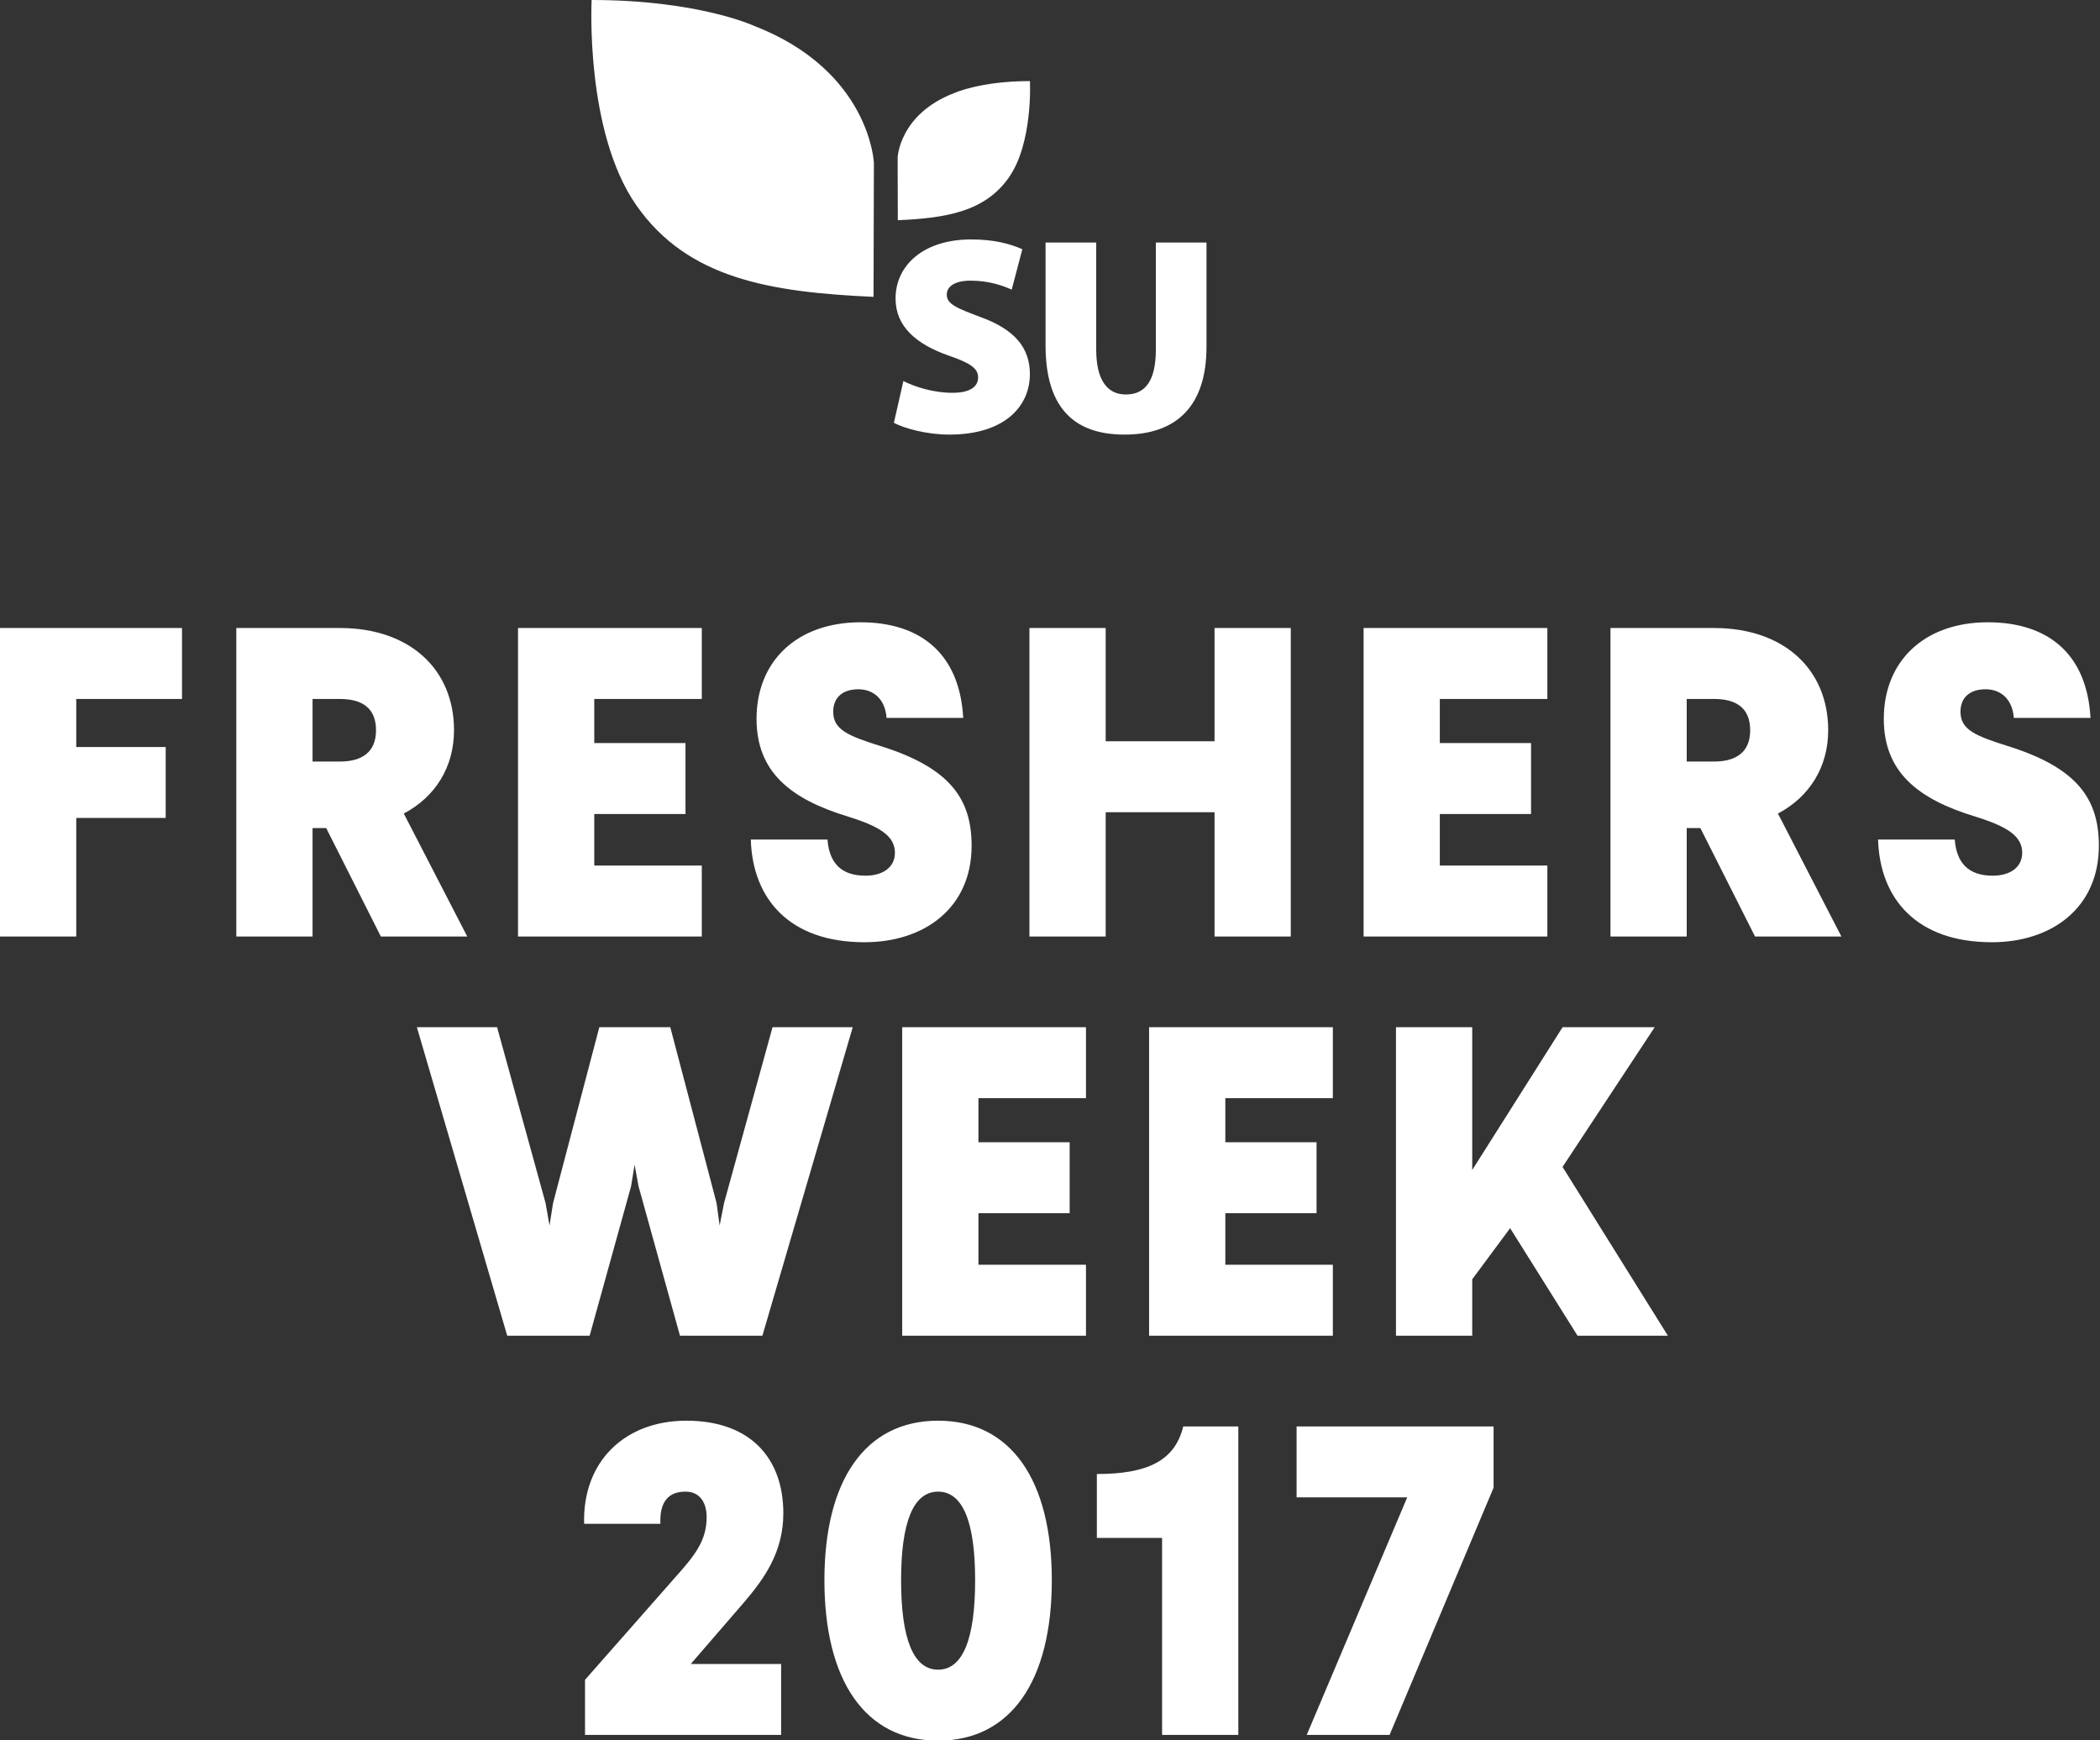 <svg xmlns="http://www.w3.org/2000/svg" width="140" height="116" viewBox="0 0 140 116">
  <rect x="0" y="0" width="140" height="116" fill="#333333" stroke="none"/>
  <path fill="#FFF" d="M257.134,346.859 L245,346.859 L245,367.421 L250.083,367.421 L250.083,359.519 L256.047,359.519 L256.047,354.79 L250.083,354.79 L250.083,351.588 L257.134,351.588 L257.134,346.859 Z M267.659,346.859 C272.33,346.859 275.268,349.62 275.268,353.674 C275.268,356.112 274.034,358.109 271.919,359.225 L276.15,367.421 L270.391,367.421 L266.748,360.195 L265.837,360.195 L265.837,367.421 L260.754,367.421 L260.754,346.859 L267.659,346.859 Z M267.659,351.588 L265.837,351.588 L265.837,355.759 L267.659,355.759 C269.157,355.759 270.068,355.113 270.068,353.674 C270.068,352.205 269.157,351.588 267.659,351.588 Z M291.787,346.859 L279.535,346.859 L279.535,367.421 L291.787,367.421 L291.787,362.692 L284.618,362.692 L284.618,359.255 L290.699,359.255 L290.699,354.526 L284.618,354.526 L284.618,351.588 L291.787,351.588 L291.787,346.859 Z M302.37,346.477 C298.139,346.477 295.436,349.062 295.436,352.91 C295.436,356.435 297.669,358.256 301.547,359.431 C303.721,360.107 304.661,360.753 304.661,361.84 C304.661,362.78 303.898,363.367 302.693,363.367 C301.077,363.367 300.284,362.515 300.166,360.959 L295.054,360.959 C295.171,364.924 297.639,367.803 302.634,367.803 C306.63,367.803 309.774,365.512 309.774,361.37 C309.774,358.256 308.334,356.2 303.809,354.76 C301.547,354.056 300.548,353.644 300.548,352.44 C300.548,351.471 301.195,350.942 302.223,350.942 C303.251,350.942 304.015,351.617 304.103,352.851 L309.215,352.851 C308.98,348.592 306.395,346.477 302.37,346.477 Z M331.052,346.859 L325.969,346.859 L325.969,354.408 L318.712,354.408 L318.712,346.859 L313.629,346.859 L313.629,367.421 L318.712,367.421 L318.712,359.137 L325.969,359.137 L325.969,367.421 L331.052,367.421 L331.052,346.859 Z M348.157,346.859 L335.906,346.859 L335.906,367.421 L348.157,367.421 L348.157,362.692 L340.988,362.692 L340.988,359.255 L347.07,359.255 L347.07,354.526 L340.988,354.526 L340.988,351.588 L348.157,351.588 L348.157,346.859 Z M359.269,346.859 C363.941,346.859 366.879,349.62 366.879,353.674 C366.879,356.112 365.645,358.109 363.53,359.225 L367.76,367.421 L362.002,367.421 L358.359,360.195 L357.448,360.195 L357.448,367.421 L352.365,367.421 L352.365,346.859 L359.269,346.859 Z M359.269,351.588 L357.448,351.588 L357.448,355.759 L359.269,355.759 C360.768,355.759 361.679,355.113 361.679,353.674 C361.679,352.205 360.768,351.588 359.269,351.588 Z M377.521,346.477 C373.29,346.477 370.587,349.062 370.587,352.91 C370.587,356.435 372.82,358.256 376.698,359.431 C378.873,360.107 379.813,360.753 379.813,361.84 C379.813,362.78 379.049,363.367 377.844,363.367 C376.228,363.367 375.435,362.515 375.318,360.959 L370.205,360.959 C370.323,364.924 372.791,367.803 377.786,367.803 C381.781,367.803 384.925,365.512 384.925,361.37 C384.925,358.256 383.485,356.2 378.961,354.76 C376.698,354.056 375.699,353.644 375.699,352.44 C375.699,351.471 376.346,350.942 377.374,350.942 C378.402,350.942 379.166,351.617 379.255,352.851 L384.367,352.851 C384.132,348.592 381.546,346.477 377.521,346.477 Z M301.849,373.467 L296.502,373.467 L293.27,385.187 L292.976,386.685 L292.771,385.187 L289.686,373.467 L284.955,373.467 L281.871,385.187 L281.635,386.685 L281.371,385.187 L278.139,373.467 L272.792,373.467 L278.815,394.029 L284.309,394.029 L287.071,384.071 L287.306,382.632 L287.57,384.071 L290.332,394.029 L295.826,394.029 L301.849,373.467 Z M317.398,373.467 L305.146,373.467 L305.146,394.029 L317.398,394.029 L317.398,389.3 L310.229,389.3 L310.229,385.863 L316.311,385.863 L316.311,381.133 L310.229,381.133 L310.229,378.196 L317.398,378.196 L317.398,373.467 Z M333.857,373.467 L321.606,373.467 L321.606,394.029 L333.857,394.029 L333.857,389.3 L326.689,389.3 L326.689,385.863 L332.77,385.863 L332.77,381.133 L326.689,381.133 L326.689,378.196 L333.857,378.196 L333.857,373.467 Z M355.312,373.467 L349.171,373.467 L343.148,382.984 L343.148,373.467 L338.065,373.467 L338.065,394.029 L343.148,394.029 L343.148,390.269 L345.675,386.861 L350.17,394.029 L356.193,394.029 L349.171,382.778 L355.312,373.467 Z M290.758,399.693 C286.674,399.693 283.824,402.395 283.942,406.566 L289.025,406.566 C288.966,405.068 289.583,404.422 290.699,404.422 C291.64,404.422 292.11,405.127 292.11,406.126 C292.11,407.683 291.316,408.681 290.053,410.091 L284.001,416.965 L284.001,420.637 L297.075,420.637 L297.075,415.908 L291.052,415.908 L294.607,411.795 C295.988,410.179 297.222,408.417 297.222,405.861 C297.222,402.219 295.048,399.693 290.758,399.693 Z M307.541,399.693 C312.418,399.693 315.121,403.688 315.121,410.326 C315.121,416.994 312.418,421.019 307.541,421.019 C302.664,421.019 299.961,416.994 299.961,410.326 C299.961,403.688 302.664,399.693 307.541,399.693 Z M307.541,404.422 C305.866,404.422 305.073,406.508 305.073,410.326 C305.073,414.174 305.866,416.289 307.541,416.289 C309.215,416.289 310.009,414.174 310.009,410.326 C310.009,406.508 309.215,404.422 307.541,404.422 Z M327.555,400.075 L323.883,400.075 C323.324,402.395 321.444,403.247 318.124,403.247 L318.124,407.506 L322.472,407.506 L322.472,420.637 L327.555,420.637 L327.555,400.075 Z M344.573,400.075 L331.44,400.075 L331.44,404.804 L338.814,404.804 L332.115,420.637 L337.639,420.637 L344.573,404.158 L344.573,400.075 Z M284.442,305 C291.53,305 295.257,306.717 295.257,306.717 C303.007,309.717 303.259,315.847 303.259,315.847 L303.236,324.786 C296.377,324.473 290.844,323.595 287.415,318.672 C283.985,313.748 284.442,305 284.442,305 Z M313.663,310.404 C313.663,310.404 313.877,314.505 312.269,316.813 C310.662,319.121 308.068,319.532 304.854,319.679 L304.843,315.489 C304.843,315.489 304.961,312.616 308.594,311.21 C308.594,311.21 310.341,310.404 313.663,310.404 Z M304.592,333.182 L305.226,330.397 C305.991,330.79 307.241,331.182 308.491,331.182 C309.648,331.182 310.208,330.79 310.208,330.154 C310.208,329.537 309.648,329.182 308.23,328.696 C306.103,327.949 304.704,326.771 304.704,324.902 C304.704,322.679 306.57,320.959 309.742,320.959 C311.253,320.959 312.316,321.24 313.156,321.613 L312.447,324.305 C311.906,324.062 310.973,323.706 309.704,323.706 C308.678,323.706 308.118,324.08 308.118,324.641 C308.118,325.276 308.79,325.538 310.376,326.136 C312.634,326.958 313.659,328.173 313.659,329.93 C313.659,332.098 311.962,333.967 308.286,333.967 C306.775,333.967 305.301,333.555 304.592,333.182 Z M314.704,321.165 L318.081,321.165 L318.081,328.304 C318.081,330.21 318.735,331.294 320.059,331.294 C321.402,331.294 322.056,330.304 322.056,328.304 L322.056,321.165 L325.433,321.165 L325.433,328.117 C325.433,332.004 323.492,333.967 319.966,333.967 C316.514,333.967 314.704,332.079 314.704,328.023 L314.704,321.165 Z" transform="translate(-245 -305)"/>
</svg>
